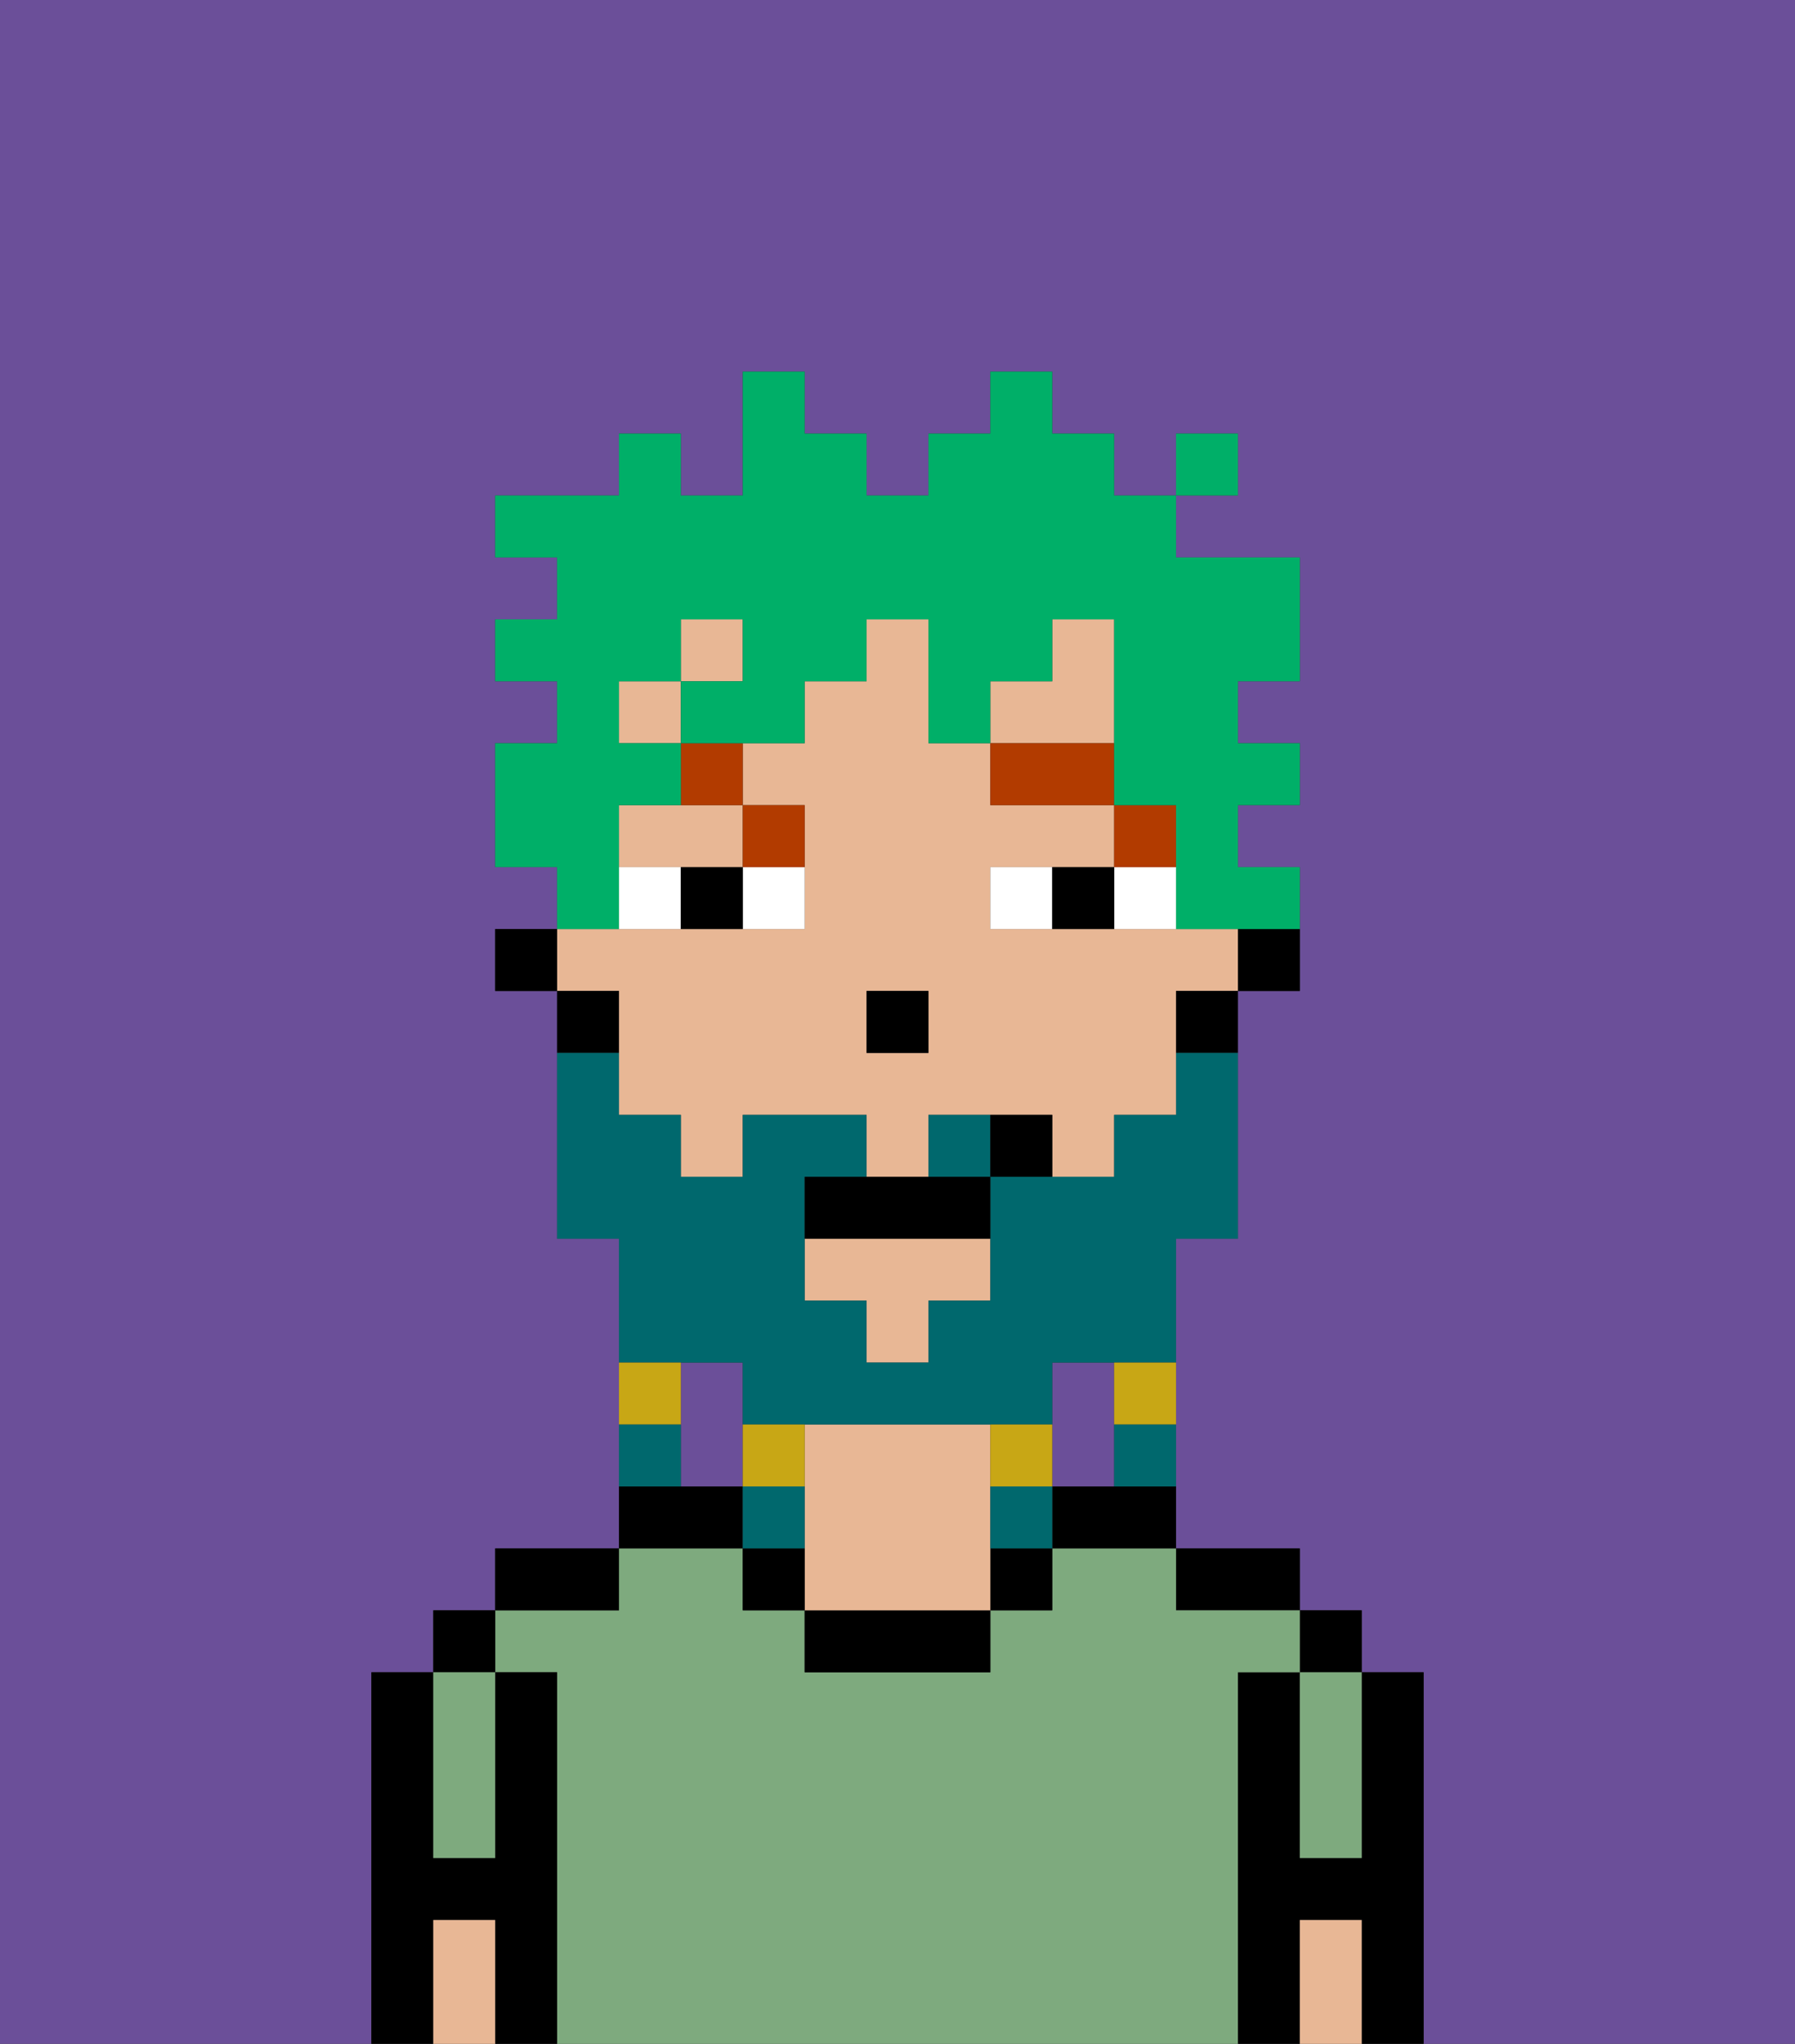 <svg xmlns="http://www.w3.org/2000/svg" viewBox="0 0 29 33"><rect x="0" y="0" width="29" height="33" fill="#333333" stroke="none"/><defs><style>polygon,rect,path{shape-rendering:crispedges;}.ea200-1{fill:#6b4f99;}.ea200-2{fill:#000000;}.ea200-3{fill:#7eaa7e;}.ea200-4{fill:#e8b795;}.ea200-5{fill:#ffffff;}.ea200-6{fill:#b23b00;}.ea200-7{fill:#00686d;}.ea200-8{fill:#c8a715;}.ea200-9{fill:#00af68;}</style></defs><path class="ea200-1" d="M6,32V27H7V26H8V25h2V20H9V16H8V15H9V14H8V12H9V11H8V10H9V9H8V8h2V7h1V8h1V6h1V7h1V8h1V7h1V6h1V7h1V8h1V7h1V8H19V9h2v2H20v1h1v1H20v1h1v2H20v4H19v5h2v1h1v1h1v6h6V0H0V33H6Z"/><path class="ea200-1" d="M18,24V22H17v2Z"/><path class="ea200-1" d="M12,22H11v2h1V22Z"/><path class="ea200-2" d="M23,27H22v3H21V27H20v6h1V31h1v2h1V27Z"/><rect class="ea200-2" x="21" y="26" width="1" height="1"/><path class="ea200-3" d="M21,28v2h1V27H21Z"/><path class="ea200-4" d="M21,31v2h1V31Z"/><path class="ea200-2" d="M20,26h1V25H19v1Z"/><path class="ea200-3" d="M20,27h1V26H19V25H17v1H16v1H13V26H12V25H10v1H8v1H9v6H20V27Z"/><path class="ea200-2" d="M17,24v1h2V24H17Z"/><rect class="ea200-2" x="16" y="25" width="1" height="1"/><path class="ea200-2" d="M13,26v1h3V26H13Z"/><path class="ea200-4" d="M16,24V23H13v3h3V24Z"/><path class="ea200-2" d="M12,25v1h1V25Z"/><path class="ea200-2" d="M12,24H10v1h2Z"/><path class="ea200-2" d="M10,25H8v1h2Z"/><path class="ea200-2" d="M9,27H8v3H7V27H6v6H7V31H8v2H9V27Z"/><rect class="ea200-2" x="7" y="26" width="1" height="1"/><path class="ea200-3" d="M7,30H8V27H7v3Z"/><path class="ea200-4" d="M7,31v2H8V31Z"/><path class="ea200-2" d="M20,16h1V15H20Z"/><polygon class="ea200-4" points="18 11 18 10 17 10 17 11 16 11 16 12 18 12 18 11"/><rect class="ea200-4" x="11" y="10" width="1" height="1"/><polygon class="ea200-4" points="13 21 14 21 14 22 15 22 15 21 16 21 16 20 13 20 13 21"/><rect class="ea200-4" x="10" y="11" width="1" height="1"/><path class="ea200-4" d="M10,13v1h2V13H10Z"/><path class="ea200-4" d="M10,17v1h1v1h1V18h2v1h1V18h2v1h1V18h1V16h1V15H16V14h2V13H16V12H15V10H14v1H13v1H12v1h1v2H9v1h1Zm4-1h1v1H14Z"/><path class="ea200-2" d="M19,17h1V16H19Z"/><path class="ea200-2" d="M10,16H9v1h1Z"/><rect class="ea200-2" x="8" y="15" width="1" height="1"/><rect class="ea200-2" x="14" y="16" width="1" height="1"/><path class="ea200-5" d="M12,15h1V14H12Z"/><path class="ea200-5" d="M10,14v1h1V14Z"/><path class="ea200-5" d="M18,14v1h1V14Z"/><path class="ea200-5" d="M16,14v1h1V14Z"/><path class="ea200-2" d="M11,14v1h1V14Z"/><path class="ea200-2" d="M17,14v1h1V14Z"/><rect class="ea200-6" x="18" y="13" width="1" height="1"/><rect class="ea200-6" x="16" y="12" width="2" height="1"/><path class="ea200-6" d="M13,14V13H12v1Z"/><path class="ea200-6" d="M11,13h1V12H11Z"/><path class="ea200-7" d="M12,22v1h5V22h2V20h1V17H19v1H18v1H16v2H15v1H14V21H13V19h1V18H12v1H11V18H10V17H9v3h1v2h2Z"/><path class="ea200-7" d="M15,18v1h1V18Z"/><path class="ea200-8" d="M18,23h1V22H18Z"/><path class="ea200-7" d="M18,24h1V23H18Z"/><path class="ea200-8" d="M17,24V23H16v1Z"/><path class="ea200-7" d="M16,24v1h1V24Z"/><path class="ea200-8" d="M13,23H12v1h1Z"/><path class="ea200-7" d="M13,24H12v1h1Z"/><path class="ea200-8" d="M11,22H10v1h1Z"/><path class="ea200-7" d="M11,23H10v1h1Z"/><path class="ea200-2" d="M14,19H13v1h3V19H14Z"/><path class="ea200-2" d="M16,18v1h1V18Z"/><path class="ea200-9" d="M10,14V13h1V12H10V11h1V10h1v1H11v1h2V11h1V10h1v2h1V11h1V10h1v3h1v2h2V14H20V13h1V12H20V11h1V9H19V8H18V7H17V6H16V7H15V8H14V7H13V6H12V8H11V7H10V8H8V9H9v1H8v1H9v1H8v2H9v1h1Z"/><rect class="ea200-9" x="19" y="7" width="1" height="1"/></svg>